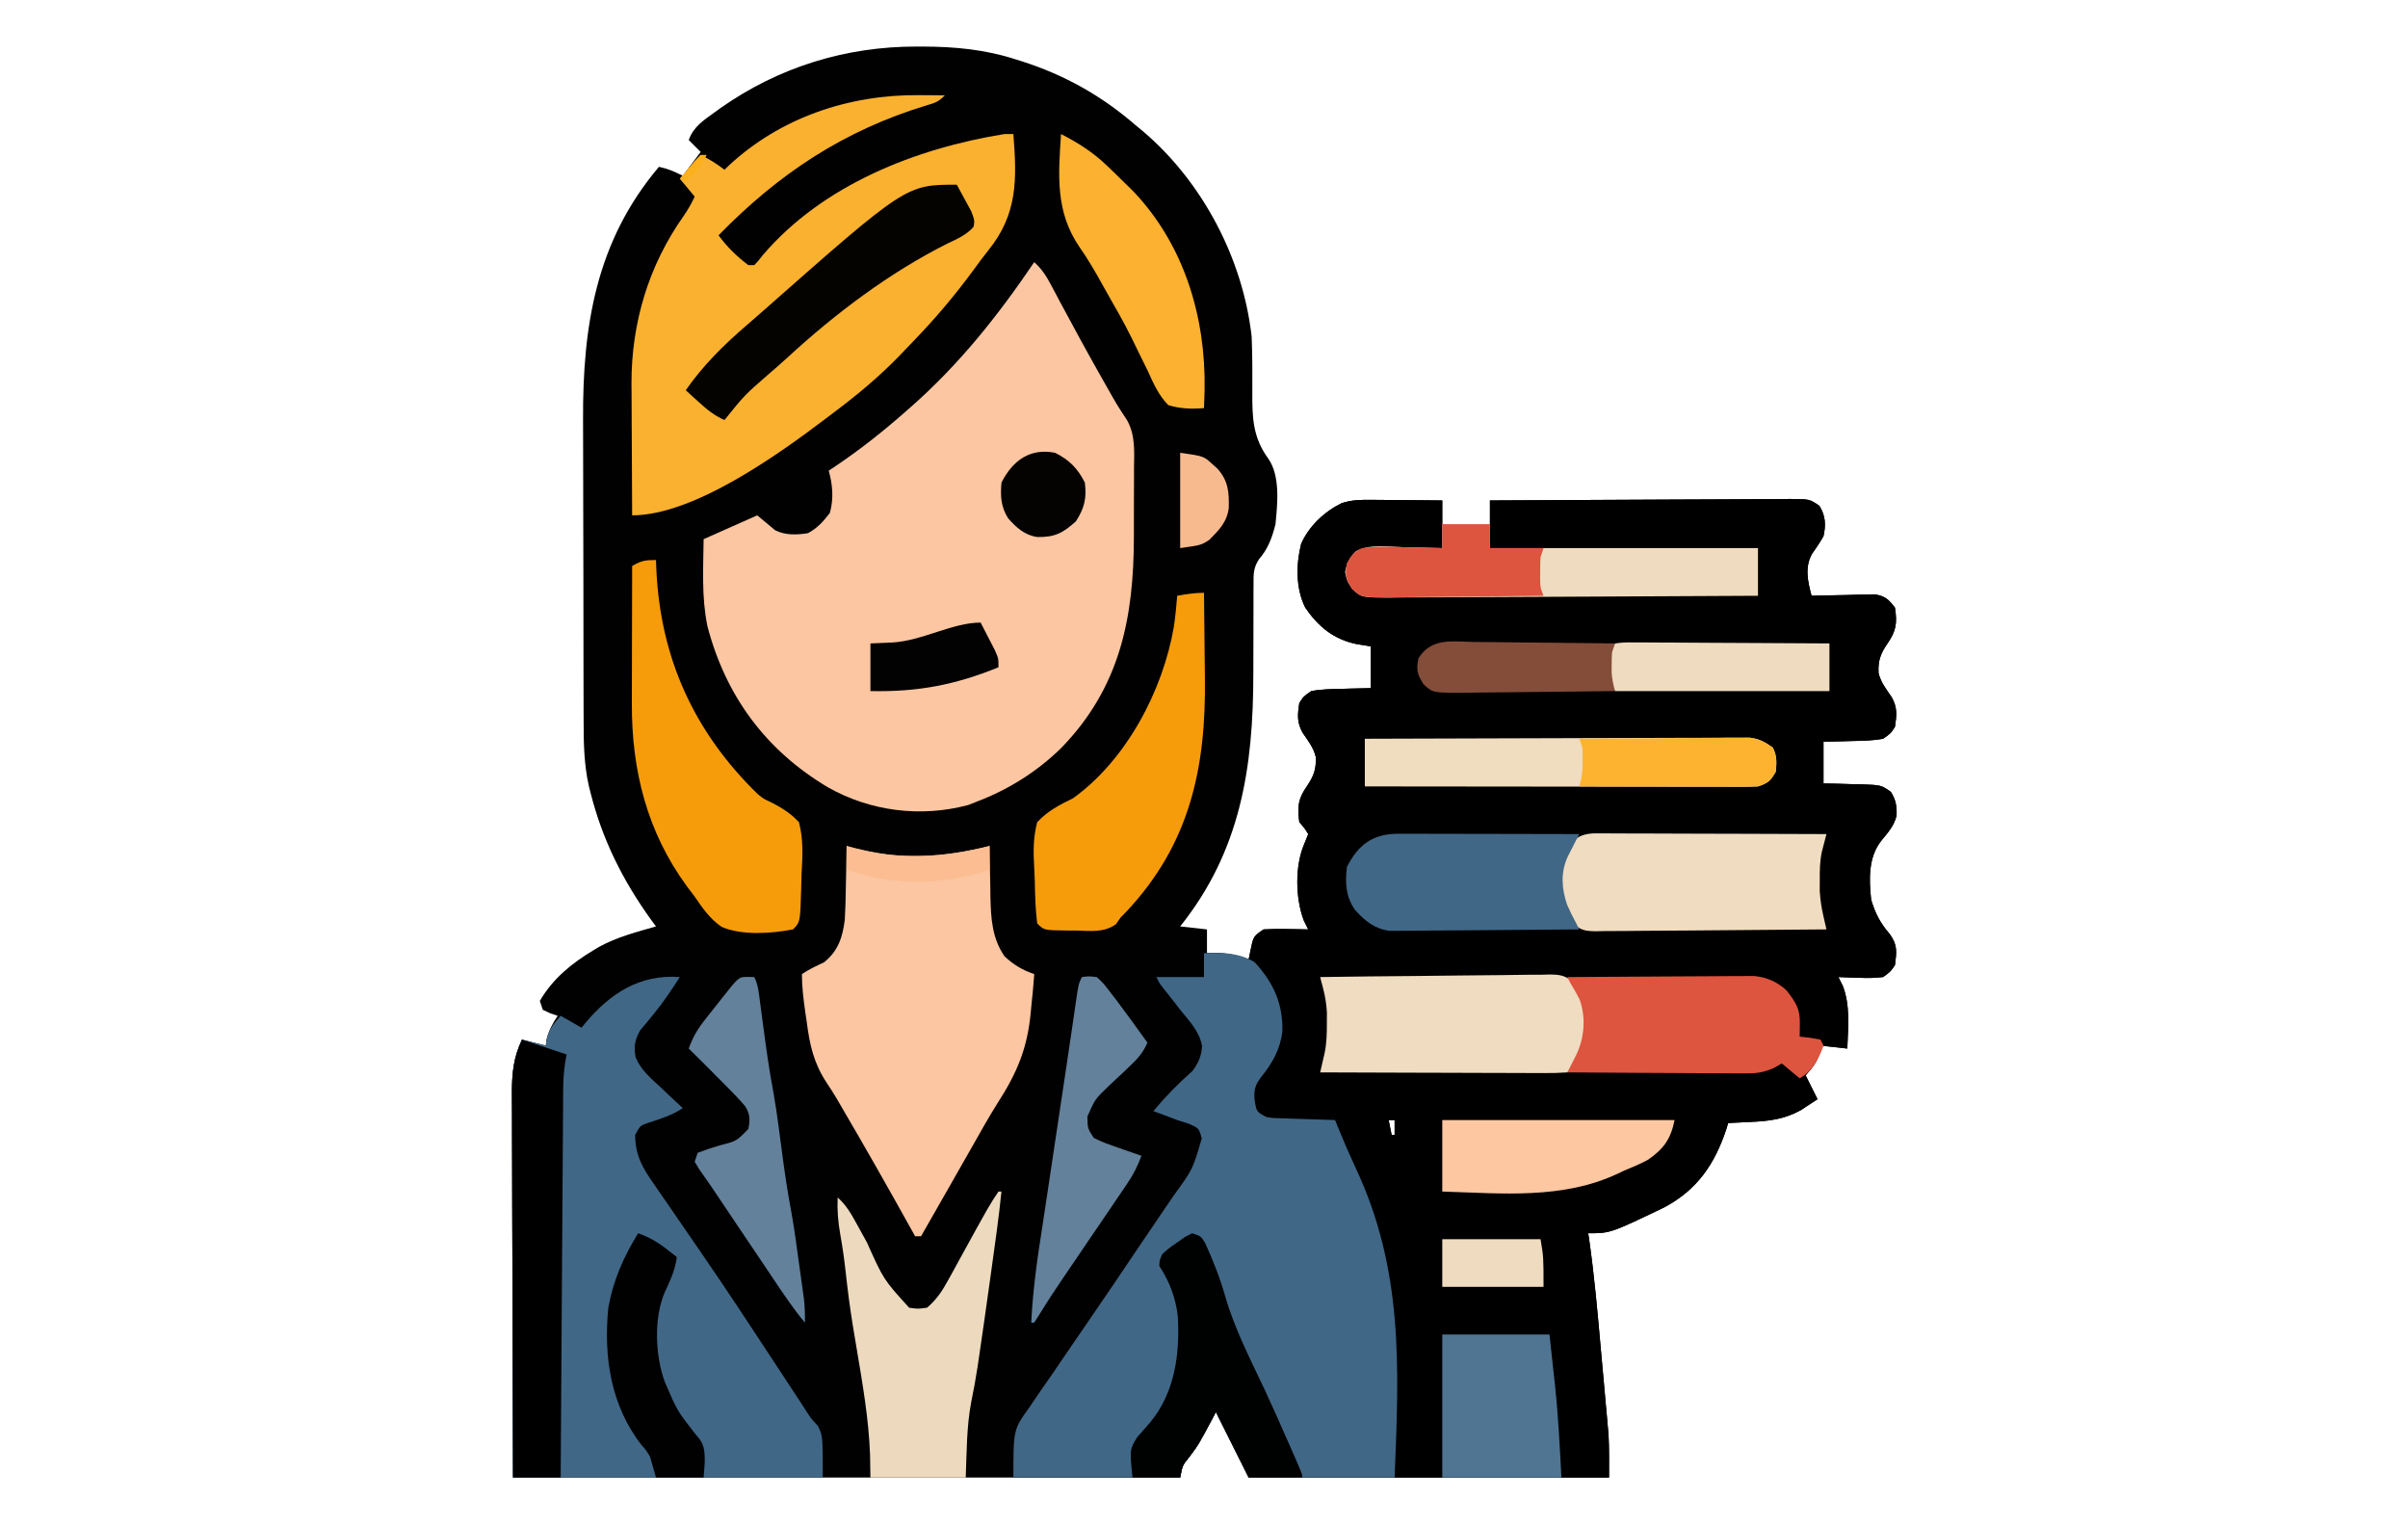 <?xml version="1.0" encoding="UTF-8"?>
<svg version="1.1" xmlns="http://www.w3.org/2000/svg" width="512" height="324.235" viewBox="0 0 512 512">
<path d="M0 0 C0.989 0.001 0.989 0.001 1.997 0.002 C12.979 0.043 22.994 0.99 33.438 4.375 C34.119 4.589 34.801 4.804 35.503 5.024 C49.731 9.607 62.124 16.562 73.438 26.375 C74.246 27.039 75.054 27.703 75.887 28.387 C95.948 45.424 109.498 71.212 112.438 97.375 C112.542 100.028 112.616 102.663 112.641 105.316 C112.651 106.366 112.651 106.366 112.661 107.437 C112.681 110.334 112.694 113.229 112.667 116.126 C112.609 124.59 112.835 131.268 118.054 138.375 C122.104 144.229 121.109 153.529 120.438 160.375 C119.336 164.749 117.913 168.716 114.888 172.118 C112.991 175.069 113.066 177.015 113.069 180.51 C113.062 181.753 113.055 182.996 113.048 184.277 C113.051 184.94 113.054 185.603 113.057 186.285 C113.067 188.383 113.056 190.48 113.041 192.577 C113.001 198.54 112.999 204.503 113.002 210.466 C112.995 242.057 108.737 270.001 88.438 295.375 C91.407 295.705 94.377 296.035 97.438 296.375 C97.438 299.015 97.438 301.655 97.438 304.375 C98.953 304.313 98.953 304.313 100.5 304.25 C104.618 304.381 107.556 305.108 111.438 306.375 C111.706 305.096 111.974 303.817 112.25 302.5 C113.009 298.878 113.138 298.574 116.438 296.375 C119.04 296.233 121.529 296.187 124.125 296.25 C124.827 296.259 125.529 296.268 126.252 296.277 C127.981 296.301 129.709 296.337 131.438 296.375 C130.942 295.385 130.447 294.395 129.938 293.375 C127.114 285.845 126.903 275.044 130.125 267.625 C130.558 266.553 130.991 265.48 131.438 264.375 C130.143 262.315 130.143 262.315 128.438 260.375 C127.754 255.246 127.988 252.631 130.938 248.375 C133.282 244.946 134.189 242.54 133.945 238.375 C133.158 235.275 131.366 232.995 129.566 230.391 C127.581 226.845 127.839 224.366 128.438 220.375 C129.832 218.188 129.832 218.188 132.438 216.375 C135.847 215.742 139.226 215.678 142.688 215.625 C143.623 215.595 144.559 215.566 145.523 215.535 C147.828 215.465 150.133 215.418 152.438 215.375 C152.438 210.755 152.438 206.135 152.438 201.375 C150.148 201.004 150.148 201.004 147.812 200.625 C140.012 199.032 134.906 194.849 130.438 188.375 C127.214 181.929 127.311 173.839 129.055 166.93 C131.693 160.977 136.814 156.17 142.614 153.297 C146.103 152.158 149.038 152.149 152.707 152.18 C153.388 152.183 154.069 152.185 154.771 152.188 C156.931 152.199 159.09 152.224 161.25 152.25 C162.721 152.26 164.191 152.269 165.662 152.277 C169.254 152.299 172.846 152.334 176.438 152.375 C176.438 155.015 176.438 157.655 176.438 160.375 C181.718 160.375 186.998 160.375 192.438 160.375 C192.438 157.735 192.438 155.095 192.438 152.375 C206.45 152.282 220.462 152.211 234.475 152.168 C240.981 152.147 247.487 152.119 253.993 152.073 C260.27 152.03 266.546 152.006 272.822 151.995 C275.219 151.988 277.616 151.974 280.013 151.952 C283.366 151.923 286.717 151.919 290.069 151.921 C291.065 151.907 292.06 151.892 293.086 151.877 C299.771 151.918 299.771 151.918 303.05 154.169 C305.159 157.523 305.27 160.606 304.438 164.375 C303.263 166.472 301.928 168.388 300.555 170.359 C298.08 174.825 299.156 179.627 300.438 184.375 C301.144 184.354 301.85 184.333 302.577 184.312 C305.78 184.228 308.984 184.176 312.188 184.125 C313.299 184.091 314.41 184.058 315.555 184.023 C316.625 184.011 317.695 183.998 318.797 183.984 C319.781 183.963 320.766 183.942 321.78 183.921 C325.207 184.506 326.354 185.638 328.438 188.375 C329.208 193.512 328.884 196.111 325.938 200.375 C323.593 203.804 322.686 206.21 322.93 210.375 C323.717 213.475 325.509 215.755 327.309 218.359 C329.294 221.905 329.036 224.384 328.438 228.375 C327.043 230.562 327.043 230.562 324.438 232.375 C321.028 233.008 317.649 233.072 314.188 233.125 C313.252 233.155 312.316 233.184 311.352 233.215 C309.047 233.285 306.742 233.332 304.438 233.375 C304.438 237.995 304.438 242.615 304.438 247.375 C305.835 247.401 307.232 247.427 308.672 247.453 C310.51 247.509 312.349 247.567 314.188 247.625 C315.108 247.639 316.028 247.653 316.977 247.668 C323.776 247.914 323.776 247.914 327.039 250.188 C328.738 252.845 329.109 255.083 328.969 258.227 C328.129 261.623 326.091 263.855 323.906 266.523 C319.426 272.171 319.713 279.504 320.438 286.375 C321.753 290.892 323.585 294.404 326.688 297.938 C329.34 301.632 329.008 303.88 328.438 308.375 C326.891 310.605 326.891 310.605 324.438 312.375 C321.701 312.666 319.398 312.758 316.688 312.625 C315.99 312.607 315.293 312.589 314.574 312.57 C312.861 312.523 311.149 312.452 309.438 312.375 C309.933 313.365 310.428 314.355 310.938 315.375 C313.501 322.018 312.667 329.38 312.438 336.375 C309.467 336.045 306.498 335.715 303.438 335.375 C303.355 336.097 303.272 336.819 303.188 337.562 C302.29 340.928 300.726 342.791 298.438 345.375 C298.726 345.952 299.015 346.53 299.312 347.125 C300.354 349.208 301.396 351.292 302.438 353.375 C301.235 354.175 300.025 354.964 298.812 355.75 C298.14 356.191 297.467 356.632 296.773 357.086 C291.312 360.1 286.164 360.735 280.062 361 C279.326 361.039 278.59 361.077 277.832 361.117 C276.034 361.211 274.236 361.294 272.438 361.375 C272.23 362.053 272.022 362.731 271.809 363.43 C267.917 375.186 262.021 383.786 251.012 389.672 C232.88 398.375 232.88 398.375 225.438 398.375 C225.551 399.13 225.665 399.885 225.783 400.663 C227.54 413.007 228.623 425.411 229.725 437.828 C230.063 441.631 230.41 445.433 230.758 449.234 C230.977 451.682 231.196 454.13 231.414 456.578 C231.517 457.699 231.62 458.82 231.726 459.975 C231.82 461.047 231.914 462.119 232.01 463.224 C232.134 464.611 232.134 464.611 232.261 466.027 C232.513 470.804 232.438 475.592 232.438 480.375 C192.507 480.375 152.577 480.375 111.438 480.375 C107.771 473.042 104.104 465.708 100.438 458.375 C100.062 459.088 99.687 459.801 99.301 460.535 C94.608 469.317 94.608 469.317 91.625 473.312 C89.19 476.326 89.19 476.326 88.438 480.375 C14.518 480.375 -59.403 480.375 -135.562 480.375 C-135.624 457.605 -135.686 434.835 -135.75 411.375 C-135.777 404.191 -135.805 397.007 -135.833 389.605 C-135.846 380.818 -135.846 380.818 -135.849 376.702 C-135.852 373.833 -135.863 370.964 -135.879 368.095 C-135.9 364.43 -135.906 360.765 -135.902 357.1 C-135.903 355.128 -135.919 353.156 -135.936 351.184 C-135.912 344.519 -135.41 339.432 -132.562 333.375 C-129.923 334.035 -127.282 334.695 -124.562 335.375 C-124.459 334.653 -124.356 333.931 -124.25 333.188 C-123.503 330.13 -122.282 327.992 -120.562 325.375 C-121.367 325.107 -122.171 324.839 -123 324.562 C-123.846 324.171 -124.691 323.779 -125.562 323.375 C-126.058 321.89 -126.058 321.89 -126.562 320.375 C-122.216 312.908 -115.864 307.76 -108.562 303.375 C-107.917 302.987 -107.271 302.599 -106.605 302.199 C-100.638 298.945 -94.066 297.239 -87.562 295.375 C-88.119 294.622 -88.676 293.869 -89.25 293.094 C-98.718 279.915 -105.614 266.174 -109.562 250.375 C-109.736 249.689 -109.909 249.003 -110.088 248.297 C-111.745 240.981 -111.858 233.876 -111.853 226.398 C-111.859 225.017 -111.866 223.636 -111.873 222.255 C-111.891 218.529 -111.896 214.804 -111.897 211.078 C-111.898 208.74 -111.903 206.403 -111.908 204.065 C-111.926 195.881 -111.935 187.697 -111.933 179.513 C-111.932 171.932 -111.953 164.351 -111.985 156.771 C-112.011 150.225 -112.021 143.679 -112.02 137.134 C-112.02 133.241 -112.025 129.348 -112.047 125.456 C-112.209 93.763 -107.685 65.326 -86.562 40.375 C-83.487 41.034 -81.485 41.914 -78.562 43.375 C-76.582 40.735 -74.603 38.095 -72.562 35.375 C-73.882 34.055 -75.203 32.735 -76.562 31.375 C-75.02 26.973 -71.575 24.75 -67.938 22.125 C-66.937 21.401 -66.937 21.401 -65.915 20.663 C-46.347 6.889 -23.85 -0.033 0 0 Z M158.438 360.375 C158.768 362.025 159.097 363.675 159.438 365.375 C159.768 365.375 160.097 365.375 160.438 365.375 C160.438 363.725 160.438 362.075 160.438 360.375 C159.778 360.375 159.118 360.375 158.438 360.375 Z " fill="#010101" transform="translate(159.562,15.625)"/>
<path d="M0 0 C0.681 0.003 1.362 0.006 2.064 0.009 C4.224 0.02 6.383 0.045 8.543 0.07 C10.014 0.08 11.484 0.089 12.955 0.098 C16.547 0.12 20.139 0.154 23.73 0.195 C23.73 2.835 23.73 5.475 23.73 8.195 C29.01 8.195 34.29 8.195 39.73 8.195 C39.73 5.555 39.73 2.915 39.73 0.195 C53.743 0.102 67.755 0.032 81.768 -0.012 C88.274 -0.033 94.78 -0.061 101.286 -0.106 C107.563 -0.15 113.839 -0.174 120.115 -0.184 C122.512 -0.192 124.909 -0.206 127.306 -0.228 C130.659 -0.257 134.01 -0.261 137.362 -0.259 C138.358 -0.273 139.353 -0.288 140.379 -0.302 C147.064 -0.262 147.064 -0.262 150.343 1.989 C152.452 5.343 152.563 8.426 151.73 12.195 C150.556 14.293 149.221 16.208 147.848 18.18 C145.373 22.645 146.449 27.447 147.73 32.195 C148.437 32.174 149.143 32.153 149.87 32.132 C153.073 32.049 156.277 31.997 159.48 31.945 C161.147 31.895 161.147 31.895 162.848 31.844 C163.918 31.831 164.988 31.818 166.09 31.805 C167.074 31.784 168.059 31.763 169.073 31.741 C172.5 32.327 173.647 33.459 175.73 36.195 C176.501 41.332 176.177 43.931 173.23 48.195 C170.886 51.625 169.979 54.031 170.223 58.195 C171.01 61.295 172.802 63.575 174.602 66.18 C176.587 69.725 176.329 72.204 175.73 76.195 C174.336 78.383 174.336 78.383 171.73 80.195 C168.321 80.829 164.942 80.892 161.48 80.945 C160.077 80.99 160.077 80.99 158.645 81.035 C156.34 81.106 154.035 81.153 151.73 81.195 C151.73 85.815 151.73 90.435 151.73 95.195 C153.128 95.221 154.525 95.247 155.965 95.273 C157.803 95.33 159.642 95.387 161.48 95.445 C162.861 95.467 162.861 95.467 164.27 95.488 C171.069 95.735 171.069 95.735 174.332 98.008 C176.031 100.665 176.402 102.903 176.262 106.047 C175.422 109.443 173.384 111.675 171.199 114.344 C166.719 119.992 167.006 127.324 167.73 134.195 C169.046 138.712 170.878 142.224 173.98 145.758 C176.633 149.452 176.301 151.701 175.73 156.195 C174.184 158.426 174.184 158.426 171.73 160.195 C168.994 160.486 166.691 160.579 163.98 160.445 C163.283 160.427 162.586 160.409 161.867 160.391 C160.154 160.344 158.442 160.272 156.73 160.195 C157.473 161.68 157.473 161.68 158.23 163.195 C160.794 169.839 159.96 177.2 159.73 184.195 C156.76 183.865 153.79 183.535 150.73 183.195 C150.648 183.917 150.565 184.639 150.48 185.383 C149.583 188.748 148.019 190.611 145.73 193.195 C146.019 193.773 146.308 194.35 146.605 194.945 C147.647 197.029 148.689 199.112 149.73 201.195 C148.528 201.995 147.318 202.785 146.105 203.57 C145.433 204.011 144.76 204.452 144.066 204.906 C138.605 207.92 133.457 208.555 127.355 208.82 C126.619 208.859 125.883 208.898 125.125 208.938 C123.327 209.031 121.529 209.114 119.73 209.195 C119.523 209.873 119.315 210.551 119.102 211.25 C115.21 223.006 109.314 231.607 98.305 237.492 C80.173 246.195 80.173 246.195 72.73 246.195 C72.901 247.328 72.901 247.328 73.076 248.483 C74.833 260.828 75.916 273.231 77.018 285.648 C77.356 289.451 77.703 293.253 78.051 297.055 C78.27 299.503 78.489 301.95 78.707 304.398 C78.862 306.08 78.862 306.08 79.019 307.796 C79.113 308.868 79.207 309.94 79.303 311.044 C79.386 311.969 79.469 312.894 79.554 313.847 C79.806 318.624 79.73 323.412 79.73 328.195 C39.8 328.195 -0.13 328.195 -41.27 328.195 C-44.936 320.862 -48.603 313.529 -52.27 306.195 C-52.645 306.908 -53.02 307.621 -53.406 308.355 C-58.099 317.138 -58.099 317.138 -61.082 321.133 C-63.517 324.146 -63.517 324.146 -64.27 328.195 C-82.75 328.195 -101.23 328.195 -120.27 328.195 C-120.27 312.115 -120.27 312.115 -114.945 304.715 C-114.38 303.874 -113.814 303.033 -113.232 302.167 C-111.378 299.426 -109.481 296.718 -107.582 294.008 C-106.275 292.092 -104.971 290.173 -103.67 288.253 C-100.952 284.252 -98.218 280.264 -95.467 276.285 C-89.294 267.348 -83.238 258.333 -77.171 249.324 C-75.304 246.56 -73.43 243.801 -71.552 241.044 C-70.672 239.749 -70.672 239.749 -69.775 238.427 C-68.692 236.832 -67.606 235.238 -66.517 233.647 C-59.993 224.662 -59.993 224.662 -57.02 214.32 C-58.001 210.928 -58.001 210.928 -61.332 209.445 C-62.638 209.009 -63.951 208.594 -65.27 208.195 C-66.751 207.64 -68.231 207.078 -69.707 206.508 C-70.883 206.075 -72.058 205.642 -73.27 205.195 C-69.186 200.274 -64.923 195.935 -60.125 191.699 C-58.135 189.013 -57.176 186.795 -56.916 183.436 C-57.677 178.61 -61.152 175.019 -64.145 171.32 C-65.455 169.636 -66.765 167.951 -68.074 166.266 C-68.662 165.531 -69.25 164.796 -69.855 164.04 C-71.27 162.195 -71.27 162.195 -72.27 160.195 C-66.99 160.195 -61.71 160.195 -56.27 160.195 C-56.27 157.555 -56.27 154.915 -56.27 152.195 C-50.743 152.001 -46.513 152.447 -41.27 154.195 C-41.001 152.917 -40.733 151.638 -40.457 150.32 C-39.698 146.699 -39.569 146.395 -36.27 144.195 C-33.667 144.053 -31.178 144.007 -28.582 144.07 C-27.88 144.079 -27.178 144.088 -26.455 144.098 C-24.726 144.121 -22.998 144.157 -21.27 144.195 C-21.765 143.205 -22.26 142.215 -22.77 141.195 C-25.593 133.665 -25.804 122.865 -22.582 115.445 C-22.149 114.373 -21.716 113.3 -21.27 112.195 C-22.564 110.135 -22.564 110.135 -24.27 108.195 C-24.953 103.067 -24.719 100.451 -21.77 96.195 C-19.425 92.766 -18.518 90.36 -18.762 86.195 C-19.549 83.096 -21.341 80.816 -23.141 78.211 C-25.126 74.666 -24.868 72.186 -24.27 68.195 C-22.875 66.008 -22.875 66.008 -20.27 64.195 C-16.86 63.562 -13.481 63.499 -10.02 63.445 C-8.616 63.401 -8.616 63.401 -7.184 63.355 C-4.879 63.285 -2.574 63.238 -0.27 63.195 C-0.27 58.575 -0.27 53.955 -0.27 49.195 C-1.796 48.948 -3.322 48.7 -4.895 48.445 C-12.695 46.852 -17.801 42.67 -22.27 36.195 C-25.493 29.749 -25.396 21.659 -23.652 14.75 C-21.014 8.797 -15.893 3.99 -10.093 1.117 C-6.604 -0.022 -3.669 -0.03 0 0 Z M5.73 208.195 C6.06 209.845 6.39 211.495 6.73 213.195 C7.06 213.195 7.39 213.195 7.73 213.195 C7.73 211.545 7.73 209.895 7.73 208.195 C7.07 208.195 6.41 208.195 5.73 208.195 Z " fill="#000000" transform="translate(312.27,167.805)"/>
<path d="M0 0 C2.567 2.319 4.066 4.685 5.68 7.734 C6.19 8.69 6.701 9.646 7.227 10.631 C7.771 11.66 8.315 12.69 8.875 13.75 C13.506 22.412 18.215 31.02 23.062 39.562 C23.598 40.506 24.133 41.45 24.685 42.423 C27.739 47.835 27.739 47.835 31.143 53.029 C34.043 58.144 33.552 63.68 33.496 69.406 C33.498 70.604 33.499 71.801 33.501 73.035 C33.499 75.567 33.487 78.098 33.467 80.63 C33.438 84.459 33.446 88.288 33.459 92.117 C33.436 119.464 28.812 142.74 9.09 163.07 C1.029 170.967 -8.477 176.967 -19 181 C-20.578 181.619 -20.578 181.619 -22.188 182.25 C-38.093 186.491 -54.95 184.383 -69.25 176.312 C-90.17 163.878 -103.62 145.586 -109.742 122.16 C-111.705 112.576 -111.131 102.726 -111 93 C-105.06 90.36 -99.12 87.72 -93 85 C-91.02 86.65 -89.04 88.3 -87 90 C-83.511 91.745 -79.807 91.576 -76 91 C-72.863 89.349 -70.765 87.009 -68.625 84.188 C-67.273 79.457 -67.69 74.694 -69 70 C-68.212 69.478 -67.425 68.956 -66.613 68.418 C-58.26 62.774 -50.55 56.674 -43 50 C-42.491 49.554 -41.982 49.108 -41.457 48.648 C-25.148 34.31 -12.143 17.922 0 0 Z " fill="#FBC6A1" transform="translate(199,88)"/>
<path d="M0 0 C6.052 -0.33 11.683 -0.202 17 3 C23.327 9.929 26.505 16.806 26.316 26.156 C25.642 32.221 22.967 36.886 19.188 41.562 C17.134 44.267 16.689 45.92 17 49.312 C17.627 53.227 17.627 53.227 21 55 C23.515 55.367 23.515 55.367 26.324 55.414 C27.866 55.472 27.866 55.472 29.439 55.531 C30.511 55.562 31.583 55.593 32.688 55.625 C33.771 55.664 34.854 55.702 35.971 55.742 C38.647 55.837 41.323 55.922 44 56 C44.27 56.662 44.541 57.324 44.819 58.005 C47.697 64.989 47.697 64.989 50.819 71.864 C67.007 106.153 65.507 138.962 64 176 C47.83 176 31.66 176 15 176 C11.333 168.667 7.667 161.333 4 154 C3.437 155.069 3.437 155.069 2.863 156.16 C-1.829 164.942 -1.829 164.942 -4.812 168.938 C-7.247 171.951 -7.247 171.951 -8 176 C-26.48 176 -44.96 176 -64 176 C-64 159.919 -64 159.919 -58.676 152.52 C-58.11 151.679 -57.545 150.838 -56.962 149.972 C-55.108 147.23 -53.211 144.523 -51.312 141.812 C-50.005 139.896 -48.701 137.978 -47.4 136.057 C-44.683 132.056 -41.948 128.068 -39.198 124.09 C-33.025 115.153 -26.968 106.138 -20.901 97.129 C-19.035 94.364 -17.16 91.606 -15.282 88.849 C-14.696 87.985 -14.11 87.121 -13.505 86.231 C-12.422 84.636 -11.336 83.043 -10.247 81.452 C-3.723 72.466 -3.723 72.466 -0.75 62.125 C-1.731 58.732 -1.731 58.732 -5.062 57.25 C-6.369 56.814 -7.682 56.398 -9 56 C-10.482 55.445 -11.961 54.883 -13.438 54.312 C-14.613 53.879 -15.789 53.446 -17 53 C-12.916 48.079 -8.653 43.739 -3.855 39.504 C-1.865 36.818 -0.907 34.6 -0.647 31.241 C-1.408 26.415 -4.883 22.824 -7.875 19.125 C-9.185 17.441 -10.495 15.756 -11.805 14.07 C-12.392 13.336 -12.98 12.601 -13.585 11.844 C-15 10 -15 10 -16 8 C-10.72 8 -5.44 8 0 8 C0 5.36 0 2.72 0 0 Z " fill="#416786" transform="translate(256,320)"/>
<path d="M0 0 C-2.661 4.133 -5.327 8.174 -8.438 11.988 C-9.262 13.003 -10.088 14.017 -10.938 15.062 C-11.73 16.002 -12.523 16.942 -13.34 17.91 C-15.091 21.169 -15.531 23.262 -14.839 26.924 C-13.131 31.152 -9.74 33.971 -6.438 37 C-5.727 37.679 -5.016 38.359 -4.283 39.059 C-2.537 40.723 -0.777 42.368 1 44 C-2.655 46.437 -6.35 47.54 -10.504 48.902 C-13.298 49.864 -13.298 49.864 -15 53 C-14.931 59.972 -12.532 64.049 -8.578 69.641 C-8.014 70.465 -7.45 71.29 -6.869 72.139 C-5.647 73.921 -4.419 75.698 -3.184 77.472 C-0.555 81.249 2.043 85.048 4.641 88.847 C6.003 90.837 7.366 92.825 8.731 94.813 C16.321 105.883 23.697 117.092 31.062 128.312 C32.31 130.211 33.558 132.109 34.806 134.007 C36.493 136.574 38.181 139.141 39.866 141.71 C40.354 142.453 40.841 143.196 41.344 143.962 C41.797 144.67 42.249 145.377 42.716 146.106 C44.08 148.205 44.08 148.205 46.357 150.669 C48 154 48 154 48 168 C13.68 168 -20.64 168 -56 168 C-56.121 133.465 -56.121 133.465 -56.146 118.98 C-56.164 108.984 -56.185 98.987 -56.226 88.991 C-56.256 81.71 -56.276 74.429 -56.282 67.148 C-56.286 63.295 -56.295 59.441 -56.317 55.588 C-56.338 51.957 -56.344 48.326 -56.339 44.695 C-56.341 42.735 -56.357 40.776 -56.373 38.816 C-56.35 32.149 -55.848 27.06 -53 21 C-50.36 21.66 -47.72 22.32 -45 23 C-44.917 22.278 -44.835 21.556 -44.75 20.812 C-43.852 17.447 -42.289 15.584 -40 13 C-37.69 14.32 -35.38 15.64 -33 17 C-32.576 16.481 -32.152 15.961 -31.715 15.426 C-23.373 5.507 -13.465 -1.016 0 0 Z " fill="#416786" transform="translate(80,328)"/>
<path d="M0 0 C1.234 0.007 1.234 0.007 2.492 0.014 C4.495 0.025 6.497 0.043 8.5 0.062 C6.339 2.224 5.317 2.573 2.449 3.402 C-25.4 11.838 -47.27 26.324 -67.5 47.062 C-64.526 51.066 -61.447 54.06 -57.5 57.062 C-56.84 57.062 -56.18 57.062 -55.5 57.062 C-54.107 55.606 -54.107 55.606 -52.625 53.688 C-32.485 30.142 -1.379 17.886 28.5 13.062 C29.49 13.062 30.48 13.062 31.5 13.062 C32.69 28.365 32.956 39.936 23.044 52.147 C21.413 54.17 19.886 56.249 18.363 58.355 C12.106 66.917 5.354 74.928 -2.025 82.541 C-3.503 84.065 -4.964 85.605 -6.426 87.145 C-13.557 94.56 -21.261 100.919 -29.5 107.062 C-30.339 107.7 -30.339 107.7 -31.194 108.351 C-47.121 120.443 -75.754 141.062 -96.5 141.062 C-96.551 133.592 -96.586 126.121 -96.61 118.65 C-96.62 116.113 -96.633 113.576 -96.651 111.039 C-96.675 107.375 -96.687 103.711 -96.695 100.047 C-96.711 98.368 -96.711 98.368 -96.727 96.655 C-96.729 76.368 -90.962 57.178 -79.234 40.586 C-77.769 38.454 -76.578 36.406 -75.5 34.062 C-77.15 32.083 -78.8 30.102 -80.5 28.062 C-78.19 25.422 -75.88 22.782 -73.5 20.062 C-70.45 21.587 -68.136 22.991 -65.5 25.062 C-65.097 24.662 -64.693 24.261 -64.277 23.848 C-46.837 7.518 -23.645 -0.25 0 0 Z " fill="#FBB130" transform="translate(160.5,31.938)"/>
<path d="M0 0 C0.824 0.212 1.648 0.424 2.497 0.643 C9.388 2.339 15.779 3.497 22.875 3.375 C23.717 3.369 24.559 3.363 25.427 3.357 C33.216 3.198 40.448 1.841 48 0 C48.014 1.202 48.014 1.202 48.028 2.427 C48.082 6.098 48.166 9.767 48.25 13.438 C48.264 14.698 48.278 15.958 48.293 17.256 C48.481 24.44 48.839 30.915 53 37 C55.992 39.832 59.068 41.689 63 43 C62.765 46.679 62.392 50.335 62 54 C61.911 54.997 61.911 54.997 61.819 56.014 C60.677 68.036 57.159 76.302 50.656 86.357 C47.584 91.261 44.768 96.315 41.917 101.349 C40.261 104.272 38.594 107.188 36.93 110.105 C36.293 111.224 35.655 112.342 34.999 113.494 C31.671 119.332 28.335 125.166 25 131 C24.34 131 23.68 131 23 131 C22.649 130.368 22.298 129.737 21.937 129.086 C14.153 115.087 6.255 101.167 -1.844 87.348 C-2.628 85.998 -2.628 85.998 -3.427 84.622 C-4.459 82.902 -5.534 81.206 -6.655 79.542 C-11.008 72.947 -12.372 66.908 -13.375 59.125 C-13.539 58.011 -13.702 56.898 -13.871 55.75 C-14.488 51.444 -15 47.356 -15 43 C-12.633 41.396 -10.161 40.271 -7.578 39.051 C-2.826 35.271 -1.311 30.585 -0.597 24.645 C-0.386 20.905 -0.292 17.183 -0.25 13.438 C-0.206 11.495 -0.206 11.495 -0.16 9.514 C-0.09 6.342 -0.037 3.172 0 0 Z " fill="#FBC6A1" transform="translate(136,284)"/>
<path d="M0 0 C0.037 0.993 0.075 1.985 0.113 3.008 C1.455 32.817 12.709 57.656 34.111 78.538 C36.087 80.164 36.087 80.164 39.002 81.505 C42.581 83.396 45.214 85.049 48 88 C49.544 93.857 49.232 99.375 48.875 105.375 C48.832 106.959 48.794 108.544 48.762 110.129 C48.429 121.571 48.429 121.571 46 124 C38.807 125.394 28.875 126.115 22.048 123.153 C18.169 120.526 15.597 116.814 13 113 C12.128 111.84 11.253 110.683 10.375 109.527 C-3.01 91.284 -8.188 70.543 -8.098 48.191 C-8.096 46.856 -8.094 45.521 -8.093 44.186 C-8.09 40.692 -8.08 37.199 -8.069 33.706 C-8.058 30.133 -8.054 26.559 -8.049 22.986 C-8.038 15.991 -8.021 8.995 -8 2 C-4.912 0.235 -3.767 0 0 0 Z " fill="#F69C0B" transform="translate(72,188)"/>
<path d="M0 0 C0.103 7.058 0.172 14.115 0.22 21.173 C0.24 23.565 0.267 25.958 0.302 28.35 C0.733 58.645 -4.712 84.237 -25.957 106.914 C-26.631 107.602 -27.305 108.291 -28 109 C-28.517 109.743 -29.034 110.485 -29.566 111.25 C-33.663 114.196 -38.226 113.494 -43.125 113.375 C-44.139 113.374 -45.154 113.372 -46.199 113.371 C-53.719 113.281 -53.719 113.281 -56 111 C-56.613 106.266 -56.713 101.531 -56.81 96.762 C-56.853 95.181 -56.921 93.599 -57.015 92.02 C-57.324 86.781 -57.35 82.1 -56 77 C-52.463 73.232 -48.61 71.226 -44 69 C-26.06 56.141 -13.779 32.781 -10.117 11.379 C-9.615 7.93 -9.258 4.477 -9 1 C-5.942 0.456 -3.112 0 0 0 Z " fill="#F69C0B" transform="translate(256,199)"/>
<path d="M0 0 C0.33 0 0.66 0 1 0 C0.095 8.8 -1.15 17.552 -2.375 26.312 C-2.487 27.114 -2.598 27.915 -2.714 28.741 C-4.008 38.019 -5.306 47.297 -6.688 56.562 C-6.863 57.741 -6.863 57.741 -7.042 58.943 C-7.631 62.822 -8.324 66.659 -9.125 70.5 C-10.737 78.843 -10.66 87.547 -11 96 C-21.56 96 -32.12 96 -43 96 C-43.041 93.484 -43.083 90.968 -43.125 88.375 C-43.568 76.114 -45.721 64.073 -47.741 51.996 C-48.003 50.42 -48.266 48.845 -48.527 47.27 C-48.719 46.115 -48.719 46.115 -48.915 44.937 C-49.904 38.866 -50.681 32.784 -51.346 26.669 C-51.797 22.539 -52.392 18.464 -53.125 14.375 C-53.868 10.159 -54.194 6.274 -54 2 C-51.207 4.484 -49.614 7.218 -47.82 10.48 C-47.221 11.563 -46.621 12.645 -46.004 13.76 C-45.384 14.891 -44.764 16.022 -44.125 17.188 C-38.599 29.536 -38.599 29.536 -30 39 C-27.084 39.417 -27.084 39.417 -24 39 C-20.73 36.251 -18.797 33.215 -16.758 29.492 C-16.166 28.422 -15.574 27.352 -14.965 26.25 C-14.054 24.579 -14.054 24.579 -13.125 22.875 C-3.105 4.645 -3.105 4.645 0 0 Z " fill="#EDDABE" transform="translate(187,400)"/>
<path d="M0 0 C10.735 -0.162 21.47 -0.287 32.207 -0.363 C37.192 -0.399 42.176 -0.449 47.161 -0.528 C51.973 -0.604 56.783 -0.646 61.595 -0.664 C63.43 -0.677 65.265 -0.702 67.1 -0.74 C69.672 -0.791 72.241 -0.798 74.813 -0.795 C75.571 -0.82 76.33 -0.845 77.111 -0.871 C80.12 -0.83 82.352 -0.617 84.581 1.506 C89.117 7.659 89.75 13.489 89 21 C87.687 25.224 86.144 28.856 83 32 C80.35 32.188 77.804 32.252 75.154 32.227 C74.344 32.227 73.534 32.228 72.7 32.228 C70.016 32.227 67.332 32.211 64.648 32.195 C62.79 32.192 60.932 32.189 59.074 32.187 C54.179 32.179 49.283 32.159 44.387 32.137 C39.393 32.117 34.4 32.108 29.406 32.098 C19.604 32.076 9.802 32.042 0 32 C0.141 31.395 0.283 30.791 0.428 30.168 C0.611 29.367 0.795 28.567 0.983 27.742 C1.166 26.952 1.348 26.162 1.537 25.348 C2.192 22.025 2.264 18.819 2.25 15.438 C2.255 14.219 2.26 13.001 2.266 11.746 C2.06 8.842 1.708 6.539 0.983 3.766 C0.659 2.523 0.334 1.28 0 0 Z " fill="#F0DCC0" transform="translate(295,328)"/>
<path d="M0 0 C0.769 0.007 1.538 0.014 2.33 0.022 C3.14 0.021 3.95 0.021 4.784 0.021 C7.468 0.022 10.152 0.038 12.835 0.054 C14.693 0.057 16.551 0.06 18.41 0.062 C23.305 0.07 28.201 0.089 33.097 0.112 C38.09 0.132 43.084 0.141 48.078 0.151 C57.88 0.173 67.682 0.207 77.484 0.249 C76.972 2.21 76.459 4.172 75.947 6.133 C75.247 9.331 75.22 12.42 75.234 15.686 C75.229 16.902 75.224 18.118 75.218 19.37 C75.428 22.432 75.816 25.029 76.5 27.991 C76.684 28.792 76.867 29.592 77.056 30.416 C77.268 31.323 77.268 31.323 77.484 32.249 C66.731 32.365 55.979 32.454 45.226 32.508 C40.232 32.534 35.24 32.569 30.247 32.626 C25.429 32.68 20.612 32.71 15.794 32.723 C13.956 32.732 12.117 32.751 10.278 32.777 C7.704 32.814 5.131 32.819 2.557 32.816 C1.795 32.834 1.034 32.852 0.249 32.871 C-3.574 32.834 -5.162 32.595 -7.943 29.877 C-11.702 23.597 -12.372 17.455 -11.516 10.249 C-9.302 3.783 -7.211 0.028 0 0 Z " fill="#F0DCC0" transform="translate(387.516,279.751)"/>
<path d="M0 0 C8.502 -0.07 17.003 -0.123 25.505 -0.155 C29.453 -0.171 33.401 -0.192 37.349 -0.226 C41.162 -0.259 44.974 -0.277 48.787 -0.285 C50.239 -0.29 51.691 -0.301 53.143 -0.317 C55.182 -0.339 57.221 -0.342 59.26 -0.341 C60.419 -0.347 61.579 -0.354 62.773 -0.361 C67.083 0.121 70.46 1.562 73.645 4.535 C76.735 8.576 78.135 10.573 78.062 15.625 C78.053 16.442 78.044 17.26 78.035 18.102 C78.024 18.728 78.012 19.355 78 20 C79.702 20.186 79.702 20.186 81.438 20.375 C83.201 20.684 83.201 20.684 85 21 C85.495 21.99 85.495 21.99 86 23 C84.412 27.587 82.31 31.537 78 34 C76.02 32.35 74.04 30.7 72 29 C70.724 29.732 70.724 29.732 69.421 30.479 C65.694 32.136 63.313 32.364 59.26 32.341 C58.616 32.341 57.971 32.341 57.307 32.342 C55.196 32.34 53.087 32.317 50.977 32.293 C49.505 32.287 48.034 32.283 46.563 32.28 C42.706 32.269 38.85 32.239 34.993 32.206 C31.051 32.175 27.11 32.162 23.168 32.146 C15.445 32.114 7.723 32.063 0 32 C0.277 31.457 0.554 30.915 0.84 30.355 C1.202 29.64 1.564 28.925 1.938 28.188 C2.477 27.126 2.477 27.126 3.027 26.043 C5.743 20.34 6.263 13.571 4.141 7.57 C3.17 5.651 2.138 3.824 1 2 C0.67 1.34 0.34 0.68 0 0 Z " fill="#DD543F" transform="translate(378,328)"/>
<path d="M0 0 C5 1.667 10 3.333 15 5 C14.838 5.869 14.677 6.737 14.51 7.632 C14.034 10.777 13.862 13.708 13.842 16.885 C13.832 18.037 13.822 19.19 13.812 20.377 C13.806 21.627 13.801 22.878 13.795 24.166 C13.785 25.506 13.775 26.847 13.765 28.188 C13.738 31.815 13.717 35.443 13.697 39.071 C13.675 42.866 13.647 46.662 13.621 50.458 C13.571 57.64 13.526 64.822 13.483 72.004 C13.433 80.183 13.378 88.362 13.323 96.541 C13.209 113.361 13.103 130.18 13 147 C7.72 147 2.44 147 -3 147 C-3.07 129.015 -3.123 111.03 -3.155 93.044 C-3.171 84.693 -3.192 76.342 -3.226 67.991 C-3.256 60.71 -3.276 53.429 -3.282 46.148 C-3.286 42.295 -3.295 38.441 -3.317 34.588 C-3.338 30.957 -3.344 27.326 -3.339 23.695 C-3.341 21.735 -3.357 19.776 -3.373 17.816 C-3.35 11.149 -2.848 6.06 0 0 Z " fill="#000000" transform="translate(27,349)"/>
<path d="M0 0 C5.28 0 10.56 0 16 0 C16 2.64 16 5.28 16 8 C45.7 8 75.4 8 106 8 C106 13.28 106 18.56 106 24 C88.745 24.116 71.491 24.205 54.236 24.259 C46.224 24.285 38.213 24.32 30.201 24.377 C23.218 24.427 16.235 24.459 9.252 24.47 C5.554 24.477 1.857 24.492 -1.84 24.529 C-5.968 24.569 -10.095 24.57 -14.223 24.568 C-15.449 24.586 -16.675 24.604 -17.938 24.622 C-27.16 24.566 -27.16 24.566 -30.259 21.652 C-32 19 -32 19 -32.625 16 C-31.989 12.949 -31.224 11.189 -28.957 9.03 C-24.278 6.568 -18.321 7.515 -13.188 7.688 C-11.922 7.71 -10.657 7.733 -9.354 7.756 C-6.234 7.815 -3.118 7.897 0 8 C0 5.36 0 2.72 0 0 Z " fill="#EFDBBF" transform="translate(336,176)"/>
<path d="M0 0 C0.654 -0 1.308 -0 1.981 -0 C4.146 0 6.31 0.008 8.474 0.016 C9.973 0.018 11.473 0.019 12.972 0.02 C16.921 0.024 20.87 0.034 24.819 0.045 C28.847 0.055 32.875 0.06 36.904 0.065 C44.81 0.075 52.716 0.092 60.623 0.114 C60.269 0.8 59.915 1.486 59.551 2.193 C59.093 3.094 58.634 3.994 58.162 4.922 C57.705 5.814 57.248 6.707 56.778 7.627 C54.323 12.911 54.68 18.284 56.498 23.739 C57.451 25.927 58.477 28.02 59.623 30.114 C60.118 31.104 60.118 31.104 60.623 32.114 C51.991 32.206 43.359 32.277 34.726 32.321 C30.718 32.342 26.709 32.37 22.701 32.415 C18.83 32.459 14.959 32.483 11.088 32.493 C9.614 32.5 8.139 32.515 6.665 32.536 C4.594 32.566 2.525 32.569 0.454 32.568 C-1.311 32.581 -1.311 32.581 -3.112 32.595 C-8.22 31.842 -11.292 29.316 -14.69 25.551 C-17.834 21.009 -18.038 16.47 -17.377 11.114 C-13.443 3.39 -8.441 -0.016 0 0 Z " fill="#416786" transform="translate(321.377,279.886)"/>
<path d="M0 0 C17.124 -0.069 34.249 -0.123 51.373 -0.155 C59.324 -0.171 67.275 -0.192 75.226 -0.226 C82.157 -0.256 89.087 -0.276 96.017 -0.282 C99.687 -0.286 103.356 -0.295 107.025 -0.317 C111.122 -0.341 115.218 -0.342 119.315 -0.341 C121.14 -0.357 121.14 -0.357 123.001 -0.373 C124.119 -0.369 125.236 -0.365 126.387 -0.361 C127.356 -0.364 128.325 -0.366 129.323 -0.369 C132.517 0.071 134.403 1.119 137 3 C138.405 5.809 138.249 7.888 138 11 C136.22 14.136 135.477 14.841 132 16 C130.211 16.091 128.419 16.122 126.628 16.12 C125.513 16.122 124.398 16.123 123.25 16.124 C122.026 16.121 120.803 16.117 119.542 16.114 C117.61 16.114 117.61 16.114 115.639 16.114 C112.107 16.114 108.574 16.108 105.041 16.101 C101.35 16.095 97.658 16.095 93.966 16.093 C86.975 16.09 79.984 16.082 72.993 16.072 C65.035 16.061 57.076 16.055 49.117 16.05 C32.745 16.04 16.372 16.022 0 16 C0 10.72 0 5.44 0 0 Z " fill="#F0DCBF" transform="translate(310,248)"/>
<path d="M0 0 C3 1 3 1 4.43 3.379 C7.111 9.284 9.349 14.946 11.125 21.188 C14.296 32.139 19.532 42.246 24.382 52.526 C27.088 58.335 29.673 64.196 32.25 70.062 C32.967 71.687 32.967 71.687 33.698 73.344 C37 80.871 37 80.871 37 82 C31.06 82 25.12 82 19 82 C15.333 74.667 11.667 67.333 8 60 C7.625 60.713 7.25 61.426 6.863 62.16 C2.171 70.942 2.171 70.942 -0.812 74.938 C-3.247 77.951 -3.247 77.951 -4 82 C-9.28 82 -14.56 82 -20 82 C-20.969 72.551 -20.969 72.551 -18.395 68.43 C-16.984 66.783 -15.553 65.153 -14.105 63.539 C-5.775 53.493 -4.086 40.594 -4.787 27.997 C-5.44 21.87 -7.601 16.098 -11 11 C-10.93 9.051 -10.93 9.051 -10 7 C-7.82 5.043 -7.82 5.043 -5.125 3.188 C-3.799 2.25 -3.799 2.25 -2.445 1.293 C-1.638 0.866 -0.831 0.44 0 0 Z " fill="#000101" transform="translate(252,414)"/>
<path d="M0 0 C5.857 3.005 10.827 6.176 15.562 10.75 C16.396 11.543 16.396 11.543 17.247 12.352 C18.846 13.888 20.426 15.44 22 17 C22.757 17.744 23.513 18.488 24.293 19.254 C41.383 37.231 48.621 61.509 48.204 85.854 C48.151 87.903 48.078 89.952 48 92 C43.767 92.338 40.083 92.234 36 91 C32.707 87.618 30.994 83.645 29.062 79.375 C28.184 77.593 27.305 75.812 26.421 74.033 C25.52 72.213 24.638 70.384 23.757 68.555 C21.112 63.204 18.16 58.048 15.188 52.875 C14.654 51.919 14.121 50.964 13.572 49.979 C11.257 45.839 8.924 41.802 6.188 37.926 C-1.911 26.066 -0.935 13.962 0 0 Z " fill="#FCB130" transform="translate(208,45)"/>
<path d="M0 0 C11.88 0 23.76 0 36 0 C36.474 4.393 36.949 8.786 37.438 13.312 C37.585 14.654 37.733 15.995 37.885 17.376 C38.965 27.613 39.457 37.674 40 48 C26.8 48 13.6 48 0 48 C0 32.16 0 16.32 0 0 Z " fill="#507593" transform="translate(336,448)"/>
<path d="M0 0 C1.061 1.906 2.098 3.825 3.125 5.75 C3.705 6.817 4.285 7.885 4.883 8.984 C6 12 6 12 5.633 14.152 C3.172 16.937 0.048 18.24 -3.25 19.812 C-22.719 29.613 -40.753 43.217 -56.77 57.953 C-58.833 59.847 -60.936 61.678 -63.062 63.5 C-71.235 70.616 -71.235 70.616 -78 79 C-81.478 77.484 -83.956 75.423 -86.75 72.875 C-87.549 72.151 -88.348 71.426 -89.172 70.68 C-89.775 70.125 -90.378 69.571 -91 69 C-85.167 60.605 -78.077 53.614 -70.324 46.988 C-68.54 45.462 -66.776 43.914 -65.02 42.355 C-17.018 0 -17.018 0 0 0 Z " fill="#040300" transform="translate(173,62)"/>
<path d="M0 0 C1.207 0.031 1.207 0.031 2.438 0.062 C3.78 2.747 3.947 5.236 4.34 8.215 C4.508 9.467 4.676 10.719 4.85 12.01 C5.025 13.34 5.2 14.67 5.375 16 C6.404 23.783 7.483 31.522 8.94 39.237 C10.171 46.228 11.002 53.288 11.938 60.324 C12.791 66.649 13.748 72.92 14.929 79.19 C15.972 85.081 16.75 91.012 17.562 96.938 C17.744 98.229 17.926 99.521 18.113 100.852 C18.285 102.094 18.456 103.337 18.633 104.617 C18.788 105.736 18.943 106.855 19.102 108.007 C19.401 110.727 19.503 113.33 19.438 116.062 C15.54 111.412 12.22 106.411 8.844 101.379 C8.215 100.446 7.587 99.513 6.939 98.551 C4.937 95.577 2.937 92.601 0.938 89.625 C-0.407 87.627 -1.752 85.629 -3.098 83.631 C-9.984 73.4 -9.984 73.4 -12.103 70.222 C-13.013 68.876 -13.941 67.541 -14.895 66.226 C-16.037 64.636 -16.037 64.636 -17.562 62.062 C-17.233 61.072 -16.902 60.083 -16.562 59.062 C-14.073 58.098 -11.682 57.294 -9.125 56.562 C-3.512 55.13 -3.512 55.13 0.438 51.062 C1.078 48.003 1.06 46.023 -0.672 43.352 C-2.547 41.152 -4.523 39.112 -6.562 37.062 C-7.358 36.256 -7.358 36.256 -8.17 35.434 C-11.941 31.616 -15.742 27.831 -19.562 24.062 C-18.263 20.441 -16.72 17.687 -14.34 14.672 C-13.719 13.88 -13.098 13.089 -12.459 12.273 C-11.813 11.461 -11.166 10.649 -10.5 9.812 C-9.85 8.985 -9.199 8.157 -8.529 7.305 C-2.83 0.069 -2.83 0.069 0 0 Z " fill="#63819B" transform="translate(102.562,327.938)"/>
<path d="M0 0 C2.23 -0.301 2.23 -0.301 5 0 C7.176 2.02 7.176 2.02 9.312 4.812 C10.081 5.805 10.849 6.798 11.641 7.82 C15.13 12.522 18.611 17.225 22 22 C20.56 25.343 18.776 27.394 16.121 29.863 C15.365 30.586 14.609 31.308 13.83 32.053 C12.239 33.556 10.64 35.051 9.033 36.537 C4.405 40.99 4.405 40.99 1.848 46.793 C1.912 50.817 1.912 50.817 4 54 C6.619 55.358 9.335 56.306 12.125 57.25 C12.879 57.518 13.633 57.786 14.41 58.062 C16.269 58.721 18.134 59.362 20 60 C18.725 63.441 17.252 66.356 15.19 69.388 C14.626 70.223 14.062 71.057 13.48 71.917 C12.872 72.807 12.263 73.697 11.637 74.613 C11.008 75.542 10.379 76.47 9.731 77.427 C7.721 80.392 5.704 83.352 3.688 86.312 C1.682 89.263 -0.321 92.214 -2.324 95.166 C-3.568 97.001 -4.815 98.834 -6.063 100.666 C-8.743 104.608 -11.369 108.561 -13.86 112.626 C-14.919 114.296 -14.919 114.296 -16 116 C-16.33 116 -16.66 116 -17 116 C-16.491 105.398 -15.062 95.069 -13.407 84.597 C-12.749 80.401 -12.126 76.2 -11.5 72 C-11.25 70.333 -11 68.667 -10.75 67 C-10.564 65.763 -10.564 65.763 -10.375 64.5 C-9 55.333 -7.625 46.167 -6.25 37 C-6.126 36.174 -6.002 35.347 -5.875 34.496 C-5.627 32.844 -5.378 31.192 -5.129 29.54 C-4.469 25.15 -3.818 20.76 -3.18 16.367 C-2.978 14.989 -2.978 14.989 -2.771 13.582 C-2.512 11.812 -2.256 10.041 -2.002 8.27 C-1.112 2.225 -1.112 2.225 0 0 Z " fill="#63819B" transform="translate(215,328)"/>
<path d="M0 0 C25.74 0 51.48 0 78 0 C76.736 6.321 74.405 9.627 69.117 13.312 C66.479 14.75 63.781 15.861 61 17 C60.077 17.442 60.077 17.442 59.136 17.893 C40.521 26.719 20.058 24.616 0 24 C0 16.08 0 8.16 0 0 Z " fill="#FCC7A1" transform="translate(336,376)"/>
<path d="M0 0 C3.563 1.285 6.328 2.798 9.312 5.125 C10.01 5.664 10.707 6.203 11.426 6.758 C12.205 7.373 12.205 7.373 13 8 C12.441 12.333 10.781 15.907 8.938 19.816 C5.218 28.48 5.721 41.203 9 50 C13.098 59.558 13.098 59.558 19.438 67.688 C22.287 70.62 22.37 72.898 22.375 76.938 C22.189 79.443 22.189 79.443 22 82 C16.72 82 11.44 82 6 82 C5.34 79.69 4.68 77.38 4 75 C2.698 72.844 2.698 72.844 1.125 71.062 C-9.191 57.893 -11.659 41.315 -10 25 C-8.372 15.791 -4.862 7.942 0 0 Z " fill="#010102" transform="translate(66,414)"/>
<path d="M0 0 C2.974 -0.361 2.974 -0.361 6.836 -0.341 C7.539 -0.341 8.242 -0.341 8.965 -0.342 C11.292 -0.34 13.619 -0.316 15.945 -0.293 C17.557 -0.287 19.168 -0.283 20.78 -0.28 C25.024 -0.269 29.269 -0.239 33.514 -0.206 C37.844 -0.175 42.174 -0.162 46.504 -0.146 C55.003 -0.114 63.501 -0.062 72 0 C72 5.28 72 10.56 72 16 C48.24 16 24.48 16 0 16 C-1.814 12.372 -2.276 11.223 -2.25 7.438 C-2.258 6.291 -2.258 6.291 -2.266 5.121 C-2 3 -2 3 0 0 Z " fill="#EFDBBF" transform="translate(394,216)"/>
<path d="M0 0 C5.28 0 10.56 0 16 0 C16 2.64 16 5.28 16 8 C21.94 8 27.88 8 34 8 C33.67 8.99 33.34 9.98 33 11 C32.907 12.665 32.87 14.333 32.875 16 C32.872 16.866 32.87 17.733 32.867 18.625 C32.904 21.15 32.904 21.15 34 24 C26.133 24.116 18.266 24.205 10.399 24.259 C6.745 24.285 3.092 24.32 -0.561 24.377 C-4.088 24.432 -7.615 24.461 -11.143 24.474 C-13.14 24.488 -15.136 24.527 -17.133 24.566 C-27.234 24.57 -27.234 24.57 -30.325 21.657 C-32.406 18.356 -32.797 16.828 -32 13 C-30.349 10.371 -29.673 9.406 -27 8 C-22.384 7.371 -17.835 7.531 -13.188 7.688 C-11.922 7.71 -10.657 7.733 -9.354 7.756 C-6.234 7.815 -3.118 7.897 0 8 C0 5.36 0 2.72 0 0 Z " fill="#DD543F" transform="translate(336,176)"/>
<path d="M0 0 C1.36 0.009 2.721 0.016 4.081 0.021 C7.651 0.04 11.219 0.09 14.789 0.145 C18.435 0.196 22.082 0.219 25.729 0.244 C32.875 0.298 40.022 0.383 47.168 0.488 C46.838 1.478 46.508 2.468 46.168 3.488 C46.075 4.965 46.038 6.446 46.043 7.926 C46.04 8.688 46.038 9.449 46.035 10.234 C46.165 12.446 46.603 14.353 47.168 16.488 C39.301 16.604 31.434 16.693 23.567 16.747 C19.913 16.773 16.26 16.809 12.607 16.865 C9.08 16.92 5.553 16.95 2.025 16.963 C0.028 16.976 -1.968 17.015 -3.965 17.055 C-14.066 17.058 -14.066 17.058 -17.157 14.145 C-19.238 10.845 -19.629 9.316 -18.832 5.488 C-14.413 -1.523 -7.564 -0.149 0 0 Z " fill="#834D39" transform="translate(346.832,215.512)"/>
<path d="M0 0 C7.737 -0.07 15.473 -0.123 23.21 -0.155 C26.803 -0.171 30.395 -0.192 33.988 -0.226 C37.457 -0.259 40.926 -0.277 44.395 -0.285 C46.358 -0.293 48.322 -0.316 50.286 -0.34 C51.486 -0.34 52.687 -0.34 53.925 -0.341 C54.979 -0.347 56.034 -0.354 57.121 -0.361 C60.442 0.055 62.317 1.029 65 3 C66.405 5.809 66.249 7.888 66 11 C64.22 14.136 63.477 14.841 60 16 C58.052 16.089 56.101 16.118 54.152 16.114 C52.35 16.113 52.35 16.113 50.512 16.113 C48.567 16.106 48.567 16.106 46.582 16.098 C45.241 16.096 43.9 16.094 42.559 16.093 C39.033 16.09 35.507 16.08 31.98 16.069 C28.381 16.058 24.781 16.054 21.182 16.049 C14.121 16.038 7.061 16.021 0 16 C0.243 15.08 0.243 15.08 0.492 14.141 C1.039 11.836 1.133 9.803 1.125 7.438 C1.128 6.673 1.13 5.909 1.133 5.121 C1.079 2.81 1.079 2.81 0 0 Z " fill="#FDB330" transform="translate(382,248)"/>
<path d="M0 0 C1.007 1.934 2.006 3.872 3 5.812 C3.557 6.891 4.114 7.97 4.688 9.082 C6 12 6 12 6 15 C-8.561 20.944 -21.132 23.321 -37 23 C-37 17.72 -37 12.44 -37 7 C-33.38 6.845 -33.38 6.845 -29.688 6.688 C-19.588 6.13 -9.505 0 0 0 Z " fill="#030202" transform="translate(181,209)"/>
<path d="M0 0 C4.798 2.399 7.565 5.224 10 10 C10.653 15.223 9.845 18.585 7 23 C2.679 26.899 0.005 28.36 -5.902 28.285 C-10.214 27.699 -13.032 25.102 -15.812 21.938 C-18.24 17.978 -18.386 14.554 -18 10 C-14.197 2.54 -8.396 -1.646 0 0 Z " fill="#040302" transform="translate(206,152)"/>
<path d="M0 0 C10.89 0 21.78 0 33 0 C34 6 34 6 34 16 C22.78 16 11.56 16 0 16 C0 10.72 0 5.44 0 0 Z " fill="#EFDBBF" transform="translate(336,416)"/>
<path d="M0 0 C7.913 1.13 7.913 1.13 10.812 3.812 C11.376 4.314 11.939 4.815 12.52 5.332 C16.171 9.446 16.434 13.196 16.316 18.531 C15.7 23.343 12.993 26.007 9.688 29.312 C7 31 7 31 0 32 C0 21.44 0 10.88 0 0 Z " fill="#F7BA8E" transform="translate(248,152)"/>
<path d="M0 0 C1.06 0.325 1.06 0.325 2.141 0.656 C17.39 4.794 32.796 3.87 48 0 C48 2.64 48 5.28 48 8 C31.83 13.268 16.269 13.423 0 8 C0 5.36 0 2.72 0 0 Z " fill="#FBBD91" transform="translate(136,284)"/>
<path d="M0 0 C0.66 0 1.32 0 2 0 C0.445 3.817 -2.036 6.192 -5 9 C-5.66 8.67 -6.32 8.34 -7 8 C-5.882 6.661 -4.755 5.329 -3.625 4 C-2.685 2.886 -2.685 2.886 -1.727 1.75 C-1.157 1.173 -0.587 0.595 0 0 Z " fill="#FDB01E" transform="translate(87,52)"/>
</svg>
